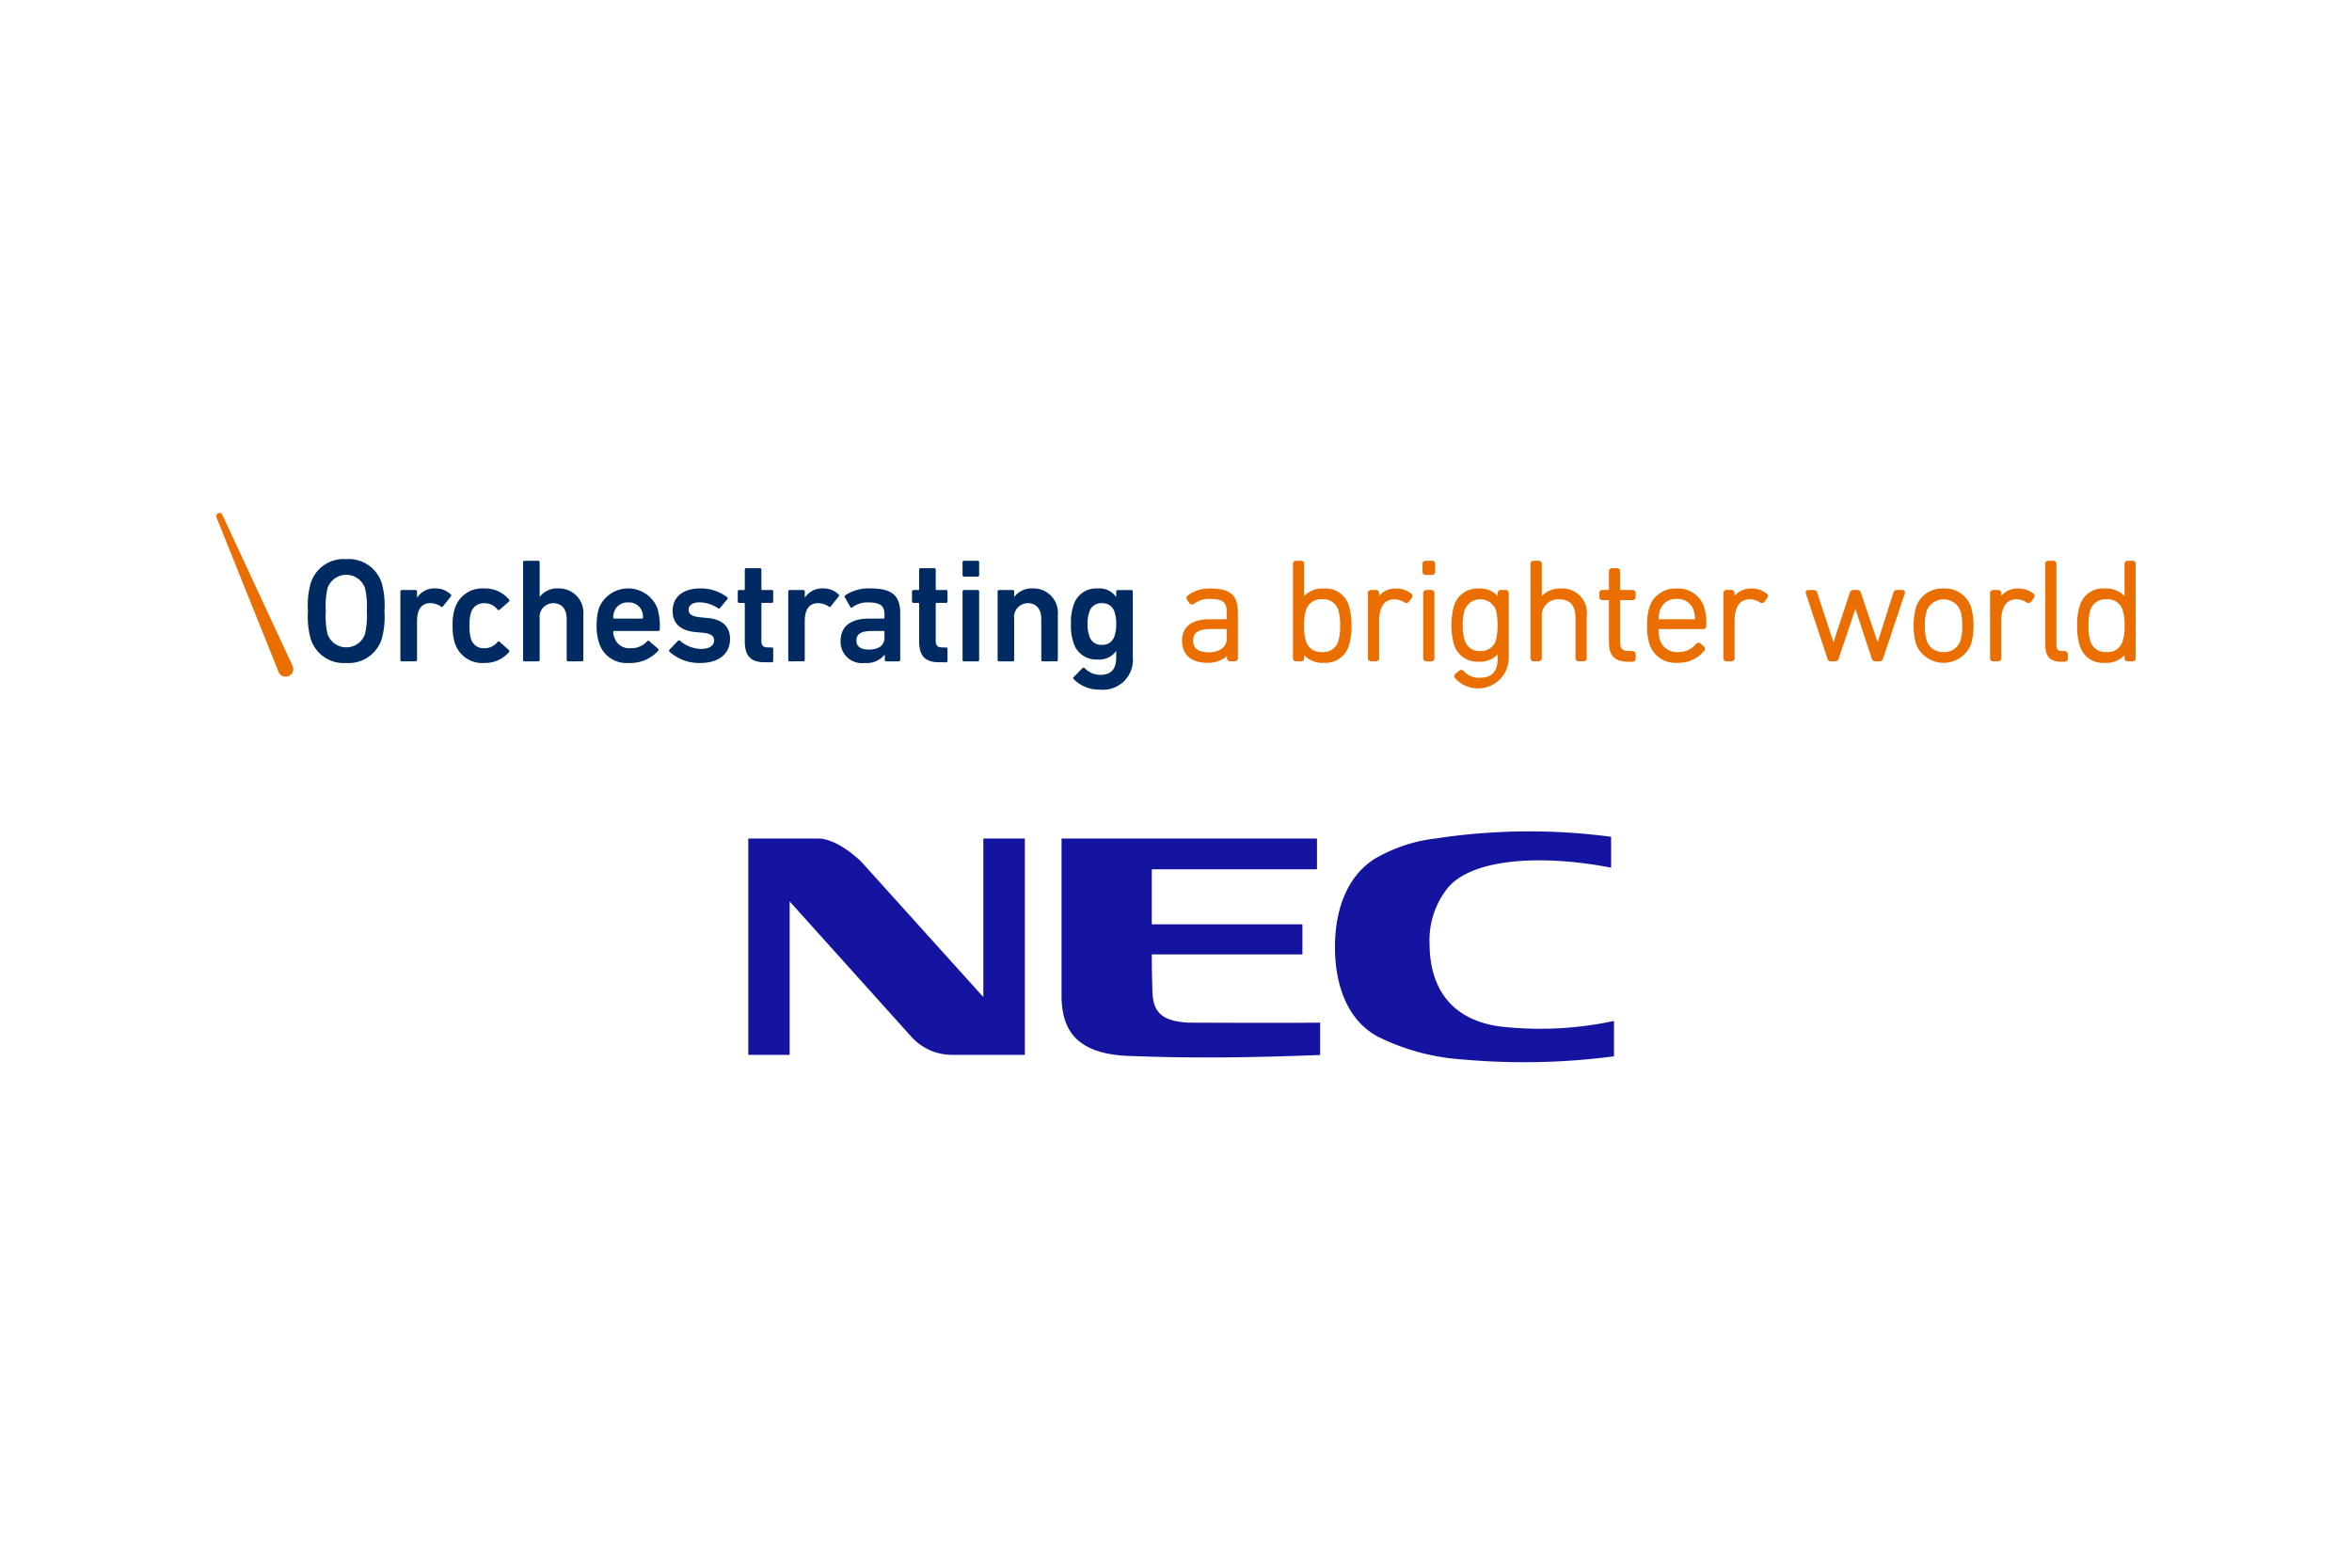 <svg xmlns="http://www.w3.org/2000/svg" xmlns:xlink="http://www.w3.org/1999/xlink" viewBox="0 0 240 160"><defs><clipPath id="a"><rect y="30.271" width="240" height="99.458" style="fill:none"/></clipPath></defs><title>nec</title><g style="clip-path:url(#a)"><path d="M76.356,85.578h7.11c1.627,0,3.543,1.517,4.406,2.355L100.34,101.76V85.578h4.237v22.081H97.154a5.58,5.58,0,0,1-4.123-1.807L80.577,92v15.658H76.356Z" style="fill:#1414a0"/><path d="M164.692,107.806a69.757,69.757,0,0,1-15.35.33,22.762,22.762,0,0,1-8.664-2.294c-3.413-1.772-4.5-5.745-4.456-9.351.035-3.328,1.026-6.875,4-8.808a15.88,15.88,0,0,1,6.231-2.1,63.321,63.321,0,0,1,17.946-.179v3.151c-6.937-1.348-14.259-1.013-16.75,2.169a8.537,8.537,0,0,0-1.773,5.614c0,3,1.025,7.532,7.1,8.415a35.924,35.924,0,0,0,11.719-.556Z" style="fill:#1414a0"/><path d="M121.268,104.373c.6,0,10.157.048,13.438,0v3.3c-6.61.26-12.961.367-19.635.093-5.662-.237-6.64-3.086-6.75-5.82V85.578h26.066v3.144H117.528v5.615H132.9V97.41H117.528c0,1.662.054,3.545.068,3.884.091,2.138,1.087,2.925,3.672,3.079" style="fill:#1414a0"/><path d="M31.7,65.189a8.307,8.307,0,0,1-.275-2.827,8.253,8.253,0,0,1,.275-2.821,3.508,3.508,0,0,1,3.617-2.474,3.53,3.53,0,0,1,3.644,2.474,8.4,8.4,0,0,1,.267,2.821,8.458,8.458,0,0,1-.267,2.827,3.54,3.54,0,0,1-3.644,2.475A3.518,3.518,0,0,1,31.7,65.189Zm5.542-.466a8.144,8.144,0,0,0,.186-2.361,8.012,8.012,0,0,0-.186-2.351,2.027,2.027,0,0,0-3.817,0,8.082,8.082,0,0,0-.179,2.351,8.214,8.214,0,0,0,.179,2.361,2.026,2.026,0,0,0,3.817,0Z" style="fill:#002b62"/><path d="M41.014,67.5a.142.142,0,0,1-.158-.147V60.377a.146.146,0,0,1,.158-.159H42.4a.149.149,0,0,1,.153.159v.611h.018a2.076,2.076,0,0,1,1.879-.934,2.218,2.218,0,0,1,1.535.6c.066.071.088.131.023.217l-.8,1.006a.14.14,0,0,1-.209.03,1.966,1.966,0,0,0-1.074-.349c-.946,0-1.368.678-1.368,1.842v3.945a.145.145,0,0,1-.153.147Z" style="fill:#002b62"/><path d="M46.42,65.659a5.549,5.549,0,0,1-.235-1.8,5.422,5.422,0,0,1,.235-1.79,2.925,2.925,0,0,1,3-2.011,3.174,3.174,0,0,1,2.527,1.136.144.144,0,0,1-.02.208l-.945.83a.14.14,0,0,1-.216-.024,1.645,1.645,0,0,0-1.346-.641,1.338,1.338,0,0,0-1.357.949,4.207,4.207,0,0,0-.153,1.343,4.277,4.277,0,0,0,.153,1.36,1.34,1.34,0,0,0,1.357.94,1.67,1.67,0,0,0,1.346-.633c.057-.081.134-.081.216-.021l.945.843c.074.054.066.125.02.2a3.227,3.227,0,0,1-2.527,1.116A2.939,2.939,0,0,1,46.42,65.659Z" style="fill:#002b62"/><path d="M57.98,67.5a.147.147,0,0,1-.155-.147v-4.2c0-.937-.466-1.589-1.366-1.589a1.4,1.4,0,0,0-1.39,1.589v4.2a.145.145,0,0,1-.153.147H53.525a.137.137,0,0,1-.147-.147V57.387a.137.137,0,0,1,.147-.151h1.392a.144.144,0,0,1,.153.151v3.52h.011A2.245,2.245,0,0,1,57,60.055a2.486,2.486,0,0,1,2.526,2.7v4.594a.151.151,0,0,1-.164.147Z" style="fill:#002b62"/><path d="M61.139,65.643a5.468,5.468,0,0,1-.259-1.788,6,6,0,0,1,.236-1.79,3.216,3.216,0,0,1,5.963,0,6.527,6.527,0,0,1,.243,2.188c0,.084-.046.146-.164.146H62.676c-.065,0-.1.03-.1.1a1.351,1.351,0,0,0,.117.559,1.569,1.569,0,0,0,1.621,1.1,2.193,2.193,0,0,0,1.712-.7.156.156,0,0,1,.223-.029l.9.785a.14.14,0,0,1,.006.21,3.818,3.818,0,0,1-2.989,1.241A2.93,2.93,0,0,1,61.139,65.643Zm4.384-3.218a1.409,1.409,0,0,0-1.418-.94,1.424,1.424,0,0,0-1.43.94,1.755,1.755,0,0,0-.1.619c0,.063.03.09.1.09h2.847c.061,0,.093-.027.093-.09A1.868,1.868,0,0,0,65.523,62.424Z" style="fill:#002b62"/><path d="M68.314,66.512a.159.159,0,0,1,0-.208l.875-.909a.154.154,0,0,1,.208,0,3.325,3.325,0,0,0,2.128.835c.888,0,1.344-.366,1.344-.857,0-.442-.265-.709-1.21-.8L70.87,64.5c-1.474-.158-2.232-.9-2.232-2.145,0-1.406,1.017-2.3,2.829-2.3a4.4,4.4,0,0,1,2.722.89.131.131,0,0,1,.027.209l-.733.891a.14.14,0,0,1-.212.03,3.511,3.511,0,0,0-1.9-.6c-.722,0-1.1.318-1.1.755,0,.422.261.678,1.2.774l.79.076c1.513.141,2.234.932,2.234,2.125,0,1.447-1.057,2.46-3.043,2.46A4.514,4.514,0,0,1,68.314,66.512Z" style="fill:#002b62"/><path d="M78.018,67.591c-1.456,0-2.019-.71-2.019-2.133V61.626c0-.063-.029-.093-.087-.093h-.482a.142.142,0,0,1-.149-.147V60.377a.146.146,0,0,1,.149-.159h.482c.058,0,.087-.03.087-.092V58.137a.143.143,0,0,1,.15-.149h1.393a.14.14,0,0,1,.152.149v1.988c0,.062.027.092.093.092h.976c.082,0,.135.062.135.159v1.009a.133.133,0,0,1-.135.147h-.976c-.065,0-.093.03-.093.093V65.4c0,.518.211.677.681.677h.388a.14.14,0,0,1,.135.157v1.209a.136.136,0,0,1-.135.152Z" style="fill:#002b62"/><path d="M80.58,67.5a.14.14,0,0,1-.147-.147V60.377a.145.145,0,0,1,.147-.159h1.39a.148.148,0,0,1,.15.159v.611h.021a2.092,2.092,0,0,1,1.883-.934,2.2,2.2,0,0,1,1.529.6.15.15,0,0,1,.03.217l-.8,1.006a.149.149,0,0,1-.215.03,1.994,1.994,0,0,0-1.074-.349c-.943,0-1.376.678-1.376,1.842v3.945a.143.143,0,0,1-.15.147Z" style="fill:#002b62"/><path d="M90.437,67.5a.14.14,0,0,1-.152-.147v-.537h-.01a2.394,2.394,0,0,1-2.061.85,2.175,2.175,0,0,1-2.441-2.223c0-1.586,1.119-2.308,2.91-2.308h1.482c.063,0,.087-.027.087-.09V62.7c0-.831-.393-1.215-1.616-1.215a2.562,2.562,0,0,0-1.662.5.127.127,0,0,1-.2-.034l-.57-.991a.15.15,0,0,1,.042-.2,4.287,4.287,0,0,1,2.581-.706c2.218,0,3.033.754,3.033,2.535v4.762a.143.143,0,0,1-.155.147Zm-.186-2.444V64.5c0-.066-.024-.1-.087-.1h-1.2c-1.1,0-1.573.3-1.573.985,0,.6.442.91,1.249.91C89.682,66.294,90.251,65.879,90.251,65.055Z" style="fill:#002b62"/><path d="M95.81,67.591c-1.457,0-2.019-.71-2.019-2.133V61.626c0-.063-.03-.093-.087-.093h-.483a.154.154,0,0,1-.161-.147V60.377a.157.157,0,0,1,.161-.159H93.7c.057,0,.087-.03.087-.092V58.137a.142.142,0,0,1,.148-.149h1.387a.15.15,0,0,1,.161.149v1.988c0,.062.022.092.087.092h.97a.141.141,0,0,1,.144.159v1.009a.136.136,0,0,1-.144.147h-.97c-.065,0-.087.03-.087.093V65.4c0,.518.209.677.673.677h.384a.142.142,0,0,1,.144.157v1.209a.138.138,0,0,1-.144.152Z" style="fill:#002b62"/><path d="M98.373,58.849a.148.148,0,0,1-.153-.157V57.387a.142.142,0,0,1,.153-.151h1.387a.14.14,0,0,1,.153.151v1.305a.146.146,0,0,1-.153.157Zm0,8.649a.143.143,0,0,1-.153-.147V60.377a.147.147,0,0,1,.153-.159h1.387a.145.145,0,0,1,.153.159v6.974a.14.14,0,0,1-.153.147Z" style="fill:#002b62"/><path d="M106.411,67.5a.142.142,0,0,1-.157-.147v-4.2c0-.937-.463-1.589-1.369-1.589a1.408,1.408,0,0,0-1.4,1.589v4.2a.138.138,0,0,1-.144.147h-1.391a.146.146,0,0,1-.152-.147V60.377a.15.15,0,0,1,.152-.159h1.391a.142.142,0,0,1,.144.159v.529h.02a2.248,2.248,0,0,1,1.924-.852,2.482,2.482,0,0,1,2.513,2.7v4.594a.139.139,0,0,1-.148.147Z" style="fill:#002b62"/><path d="M109.548,69.3a.129.129,0,0,1,.023-.208l.883-.9a.149.149,0,0,1,.231,0,2.218,2.218,0,0,0,1.579.686c1.126,0,1.635-.612,1.635-1.735v-.687h-.019a2.084,2.084,0,0,1-1.892.853,2.418,2.418,0,0,1-2.468-1.773,5.531,5.531,0,0,1-.24-1.854,5.444,5.444,0,0,1,.24-1.838,2.409,2.409,0,0,1,2.468-1.785,2.072,2.072,0,0,1,1.892.86h.019v-.537a.142.142,0,0,1,.146-.159h1.393a.147.147,0,0,1,.154.159V67.04a3.055,3.055,0,0,1-3.407,3.341A3.6,3.6,0,0,1,109.548,69.3Zm4.186-4.42a3.523,3.523,0,0,0,.163-1.2,3.6,3.6,0,0,0-.163-1.193,1.259,1.259,0,0,0-1.31-.921,1.244,1.244,0,0,0-1.277.921,3.451,3.451,0,0,0-.174,1.193,3.38,3.38,0,0,0,.174,1.2,1.233,1.233,0,0,0,1.277.931A1.249,1.249,0,0,0,113.734,64.875Z" style="fill:#002b62"/><path d="M123.567,60.065a3.608,3.608,0,0,0-2.363.714.3.3,0,0,0-.085.425l.264.384a.342.342,0,0,0,.466.032,2.436,2.436,0,0,1,1.665-.488c1.431,0,1.665.461,1.665,1.436V63.2h-1.709c-2.363,0-2.853,1.2-2.853,2.226,0,1.381.949,2.219,2.549,2.219a2.907,2.907,0,0,0,2.044-.69v.223a.306.306,0,0,0,.311.318H126a.312.312,0,0,0,.317-.318V62.536C126.319,60.761,125.542,60.065,123.567,60.065ZM125.18,64.2v.987c0,.842-.728,1.391-1.853,1.391-.717,0-1.581-.206-1.581-1.171,0-.6.21-1.207,1.837-1.207Z" style="fill:#eb6e00"/><path d="M135.084,60.065a2.563,2.563,0,0,0-2.007.771V57.543a.3.3,0,0,0-.316-.307h-.509a.3.3,0,0,0-.316.307V67.18a.311.311,0,0,0,.316.318h.509a.306.306,0,0,0,.316-.318v-.311a2.519,2.519,0,0,0,2.007.778,2.469,2.469,0,0,0,2.561-1.783,6.347,6.347,0,0,0,.264-2,6.462,6.462,0,0,0-.264-2.022A2.466,2.466,0,0,0,135.084,60.065Zm-.172,1.1a1.557,1.557,0,0,1,1.646,1.1,5.084,5.084,0,0,1,.188,1.6,4.957,4.957,0,0,1-.188,1.575,1.558,1.558,0,0,1-1.646,1.106,1.581,1.581,0,0,1-1.654-1.106,4.964,4.964,0,0,1-.181-1.575,4.839,4.839,0,0,1,.189-1.6A1.57,1.57,0,0,1,134.911,61.166Z" style="fill:#eb6e00"/><path d="M144,60.584a2.414,2.414,0,0,0-1.528-.519,2.148,2.148,0,0,0-1.741.749v-.281a.317.317,0,0,0-.328-.319h-.5a.316.316,0,0,0-.325.319V67.18a.315.315,0,0,0,.325.318h.5a.316.316,0,0,0,.328-.318V63.338c0-.807.2-2.172,1.544-2.172a1.91,1.91,0,0,1,1.055.33.431.431,0,0,0,.191.049.322.322,0,0,0,.247-.131l.292-.4a.275.275,0,0,0,.07-.241A.29.29,0,0,0,144,60.584Z" style="fill:#eb6e00"/><path d="M146.13,57.236h-.659a.3.3,0,0,0-.315.307v.82a.309.309,0,0,0,.315.315h.659a.31.31,0,0,0,.319-.315v-.82A.3.3,0,0,0,146.13,57.236Z" style="fill:#eb6e00"/><path d="M146.051,60.214h-.5a.318.318,0,0,0-.327.319V67.18a.318.318,0,0,0,.327.318h.5a.31.31,0,0,0,.319-.318V60.533A.311.311,0,0,0,146.051,60.214Z" style="fill:#eb6e00"/><path d="M153.637,60.214h-.5a.311.311,0,0,0-.319.319v.283a2.436,2.436,0,0,0-1.935-.751,2.5,2.5,0,0,0-2.529,1.8,7.661,7.661,0,0,0,0,3.89,2.485,2.485,0,0,0,2.529,1.777,2.409,2.409,0,0,0,1.935-.749v.449c0,1.327-.582,1.943-1.847,1.943a2.068,2.068,0,0,1-1.618-.683.314.314,0,0,0-.458-.044l-.363.307a.312.312,0,0,0-.071.436,3.134,3.134,0,0,0,5.492-1.986V60.533A.307.307,0,0,0,153.637,60.214Zm-2.6,6.228a1.518,1.518,0,0,1-1.577-1.106,4.522,4.522,0,0,1-.2-1.529,4.744,4.744,0,0,1,.2-1.548,1.7,1.7,0,0,1,3.184.011,6.93,6.93,0,0,1,0,3.072A1.543,1.543,0,0,1,151.036,66.442Z" style="fill:#eb6e00"/><path d="M159.266,60.065a2.549,2.549,0,0,0-1.938.771V57.543a.305.305,0,0,0-.322-.307h-.514a.305.305,0,0,0-.317.307V67.18a.313.313,0,0,0,.317.318h.514a.316.316,0,0,0,.322-.318V62.929a1.657,1.657,0,0,1,1.749-1.763c1.138,0,1.688.626,1.688,1.912v4.1a.317.317,0,0,0,.327.318h.5a.307.307,0,0,0,.318-.318V62.888A2.493,2.493,0,0,0,159.266,60.065Z" style="fill:#eb6e00"/><path d="M166.572,60.214h-1.251V58.3a.309.309,0,0,0-.318-.312h-.508a.311.311,0,0,0-.318.312v1.913h-.662a.315.315,0,0,0-.32.319v.408a.311.311,0,0,0,.32.309h.662V65.49c0,1.458.589,2.049,2.015,2.049h.381a.314.314,0,0,0,.33-.31V66.76a.317.317,0,0,0-.33-.318h-.278c-.726,0-.973-.145-.973-.993v-4.2h1.251a.313.313,0,0,0,.33-.309v-.408A.317.317,0,0,0,166.572,60.214Z" style="fill:#eb6e00"/><path d="M171.1,60.065a2.769,2.769,0,0,0-2.8,1.924,6.03,6.03,0,0,0-.227,1.862,5.936,5.936,0,0,0,.227,1.841,2.78,2.78,0,0,0,2.885,1.955,3.352,3.352,0,0,0,2.715-1.23.29.29,0,0,0-.037-.432l-.343-.314a.316.316,0,0,0-.454.052,2.244,2.244,0,0,1-1.837.825,1.782,1.782,0,0,1-1.846-1.239,3.489,3.489,0,0,1-.141-1.106h4.529a.313.313,0,0,0,.341-.305,5.714,5.714,0,0,0-.211-1.908A2.783,2.783,0,0,0,171.1,60.065Zm0,1.068a1.674,1.674,0,0,1,1.732,1.194,3.231,3.231,0,0,1,.129.875h-3.717a3.246,3.246,0,0,1,.131-.875A1.667,1.667,0,0,1,171.1,61.133Z" style="fill:#eb6e00"/><path d="M180.268,60.584a2.407,2.407,0,0,0-1.523-.519,2.177,2.177,0,0,0-1.749.749v-.281a.314.314,0,0,0-.321-.319h-.507a.308.308,0,0,0-.311.319V67.18a.307.307,0,0,0,.311.318h.507A.313.313,0,0,0,177,67.18V63.338c0-.807.2-2.172,1.545-2.172a1.888,1.888,0,0,1,1.057.33.424.424,0,0,0,.188.049.331.331,0,0,0,.255-.131l.293-.4a.279.279,0,0,0,.063-.241A.263.263,0,0,0,180.268,60.584Z" style="fill:#eb6e00"/><path d="M194.108,60.214h-.547a.365.365,0,0,0-.351.258l-1.615,5.076-1.715-5.076a.351.351,0,0,0-.334-.258h-.439a.354.354,0,0,0-.341.258l-1.676,5.076-1.671-5.088a.354.354,0,0,0-.348-.245h-.537a.254.254,0,0,0-.231.11.233.233,0,0,0-.027.253l2.2,6.652a.344.344,0,0,0,.342.27h.452a.335.335,0,0,0,.34-.262l1.72-5.088L191,67.229a.366.366,0,0,0,.356.27h.447a.327.327,0,0,0,.341-.265l2.219-6.65a.284.284,0,0,0-.023-.261A.271.271,0,0,0,194.108,60.214Z" style="fill:#eb6e00"/><path d="M198.318,60.065a2.777,2.777,0,0,0-2.808,1.924,7.144,7.144,0,0,0,0,3.731,3.017,3.017,0,0,0,5.628,0,7.142,7.142,0,0,0,0-3.727A2.775,2.775,0,0,0,198.318,60.065Zm0,6.482a1.7,1.7,0,0,1-1.715-1.174,4.863,4.863,0,0,1-.189-1.523,4.774,4.774,0,0,1,.189-1.508,1.847,1.847,0,0,1,3.441,0,4.556,4.556,0,0,1,.177,1.508,4.641,4.641,0,0,1-.177,1.523A1.694,1.694,0,0,1,198.318,66.547Z" style="fill:#eb6e00"/><path d="M207.485,60.584a2.434,2.434,0,0,0-1.532-.519,2.164,2.164,0,0,0-1.74.749v-.281a.314.314,0,0,0-.319-.319h-.506a.317.317,0,0,0-.32.319V67.18a.316.316,0,0,0,.32.318h.506a.313.313,0,0,0,.319-.318V63.338c0-.807.2-2.172,1.547-2.172a1.9,1.9,0,0,1,1.052.33.436.436,0,0,0,.186.049.329.329,0,0,0,.257-.131l.286-.4a.311.311,0,0,0,.075-.241A.265.265,0,0,0,207.485,60.584Z" style="fill:#eb6e00"/><path d="M210.687,66.442h-.262c-.4,0-.585-.1-.585-.726V57.543a.312.312,0,0,0-.329-.307h-.5a.3.3,0,0,0-.317.307v8.2c0,1.255.491,1.795,1.638,1.795h.352a.311.311,0,0,0,.316-.31V66.76A.314.314,0,0,0,210.687,66.442Z" style="fill:#eb6e00"/><path d="M217.613,57.236h-.508a.3.3,0,0,0-.316.307v3.292a2.572,2.572,0,0,0-2-.771,2.444,2.444,0,0,0-2.574,1.78,5.992,5.992,0,0,0-.257,2.022,5.86,5.86,0,0,0,.257,2,2.447,2.447,0,0,0,2.574,1.783,2.527,2.527,0,0,0,2-.778v.311a.31.31,0,0,0,.316.318h.508a.3.3,0,0,0,.312-.318V57.543A.294.294,0,0,0,217.613,57.236Zm-2.667,9.311a1.574,1.574,0,0,1-1.643-1.106,5.081,5.081,0,0,1-.194-1.575,5.21,5.21,0,0,1,.194-1.6,1.579,1.579,0,0,1,1.643-1.1,1.562,1.562,0,0,1,1.648,1.1,4.562,4.562,0,0,1,.195,1.6,4.443,4.443,0,0,1-.195,1.575A1.558,1.558,0,0,1,214.946,66.547Z" style="fill:#eb6e00"/><path d="M29.453,69a.777.777,0,0,0,.412-1.013L22.692,52.551v-.015a.332.332,0,0,0-.43-.159.345.345,0,0,0-.169.426h0v.008l6.341,15.784a.762.762,0,0,0,1.009.4Z" style="fill:#eb6e00"/></g></svg>